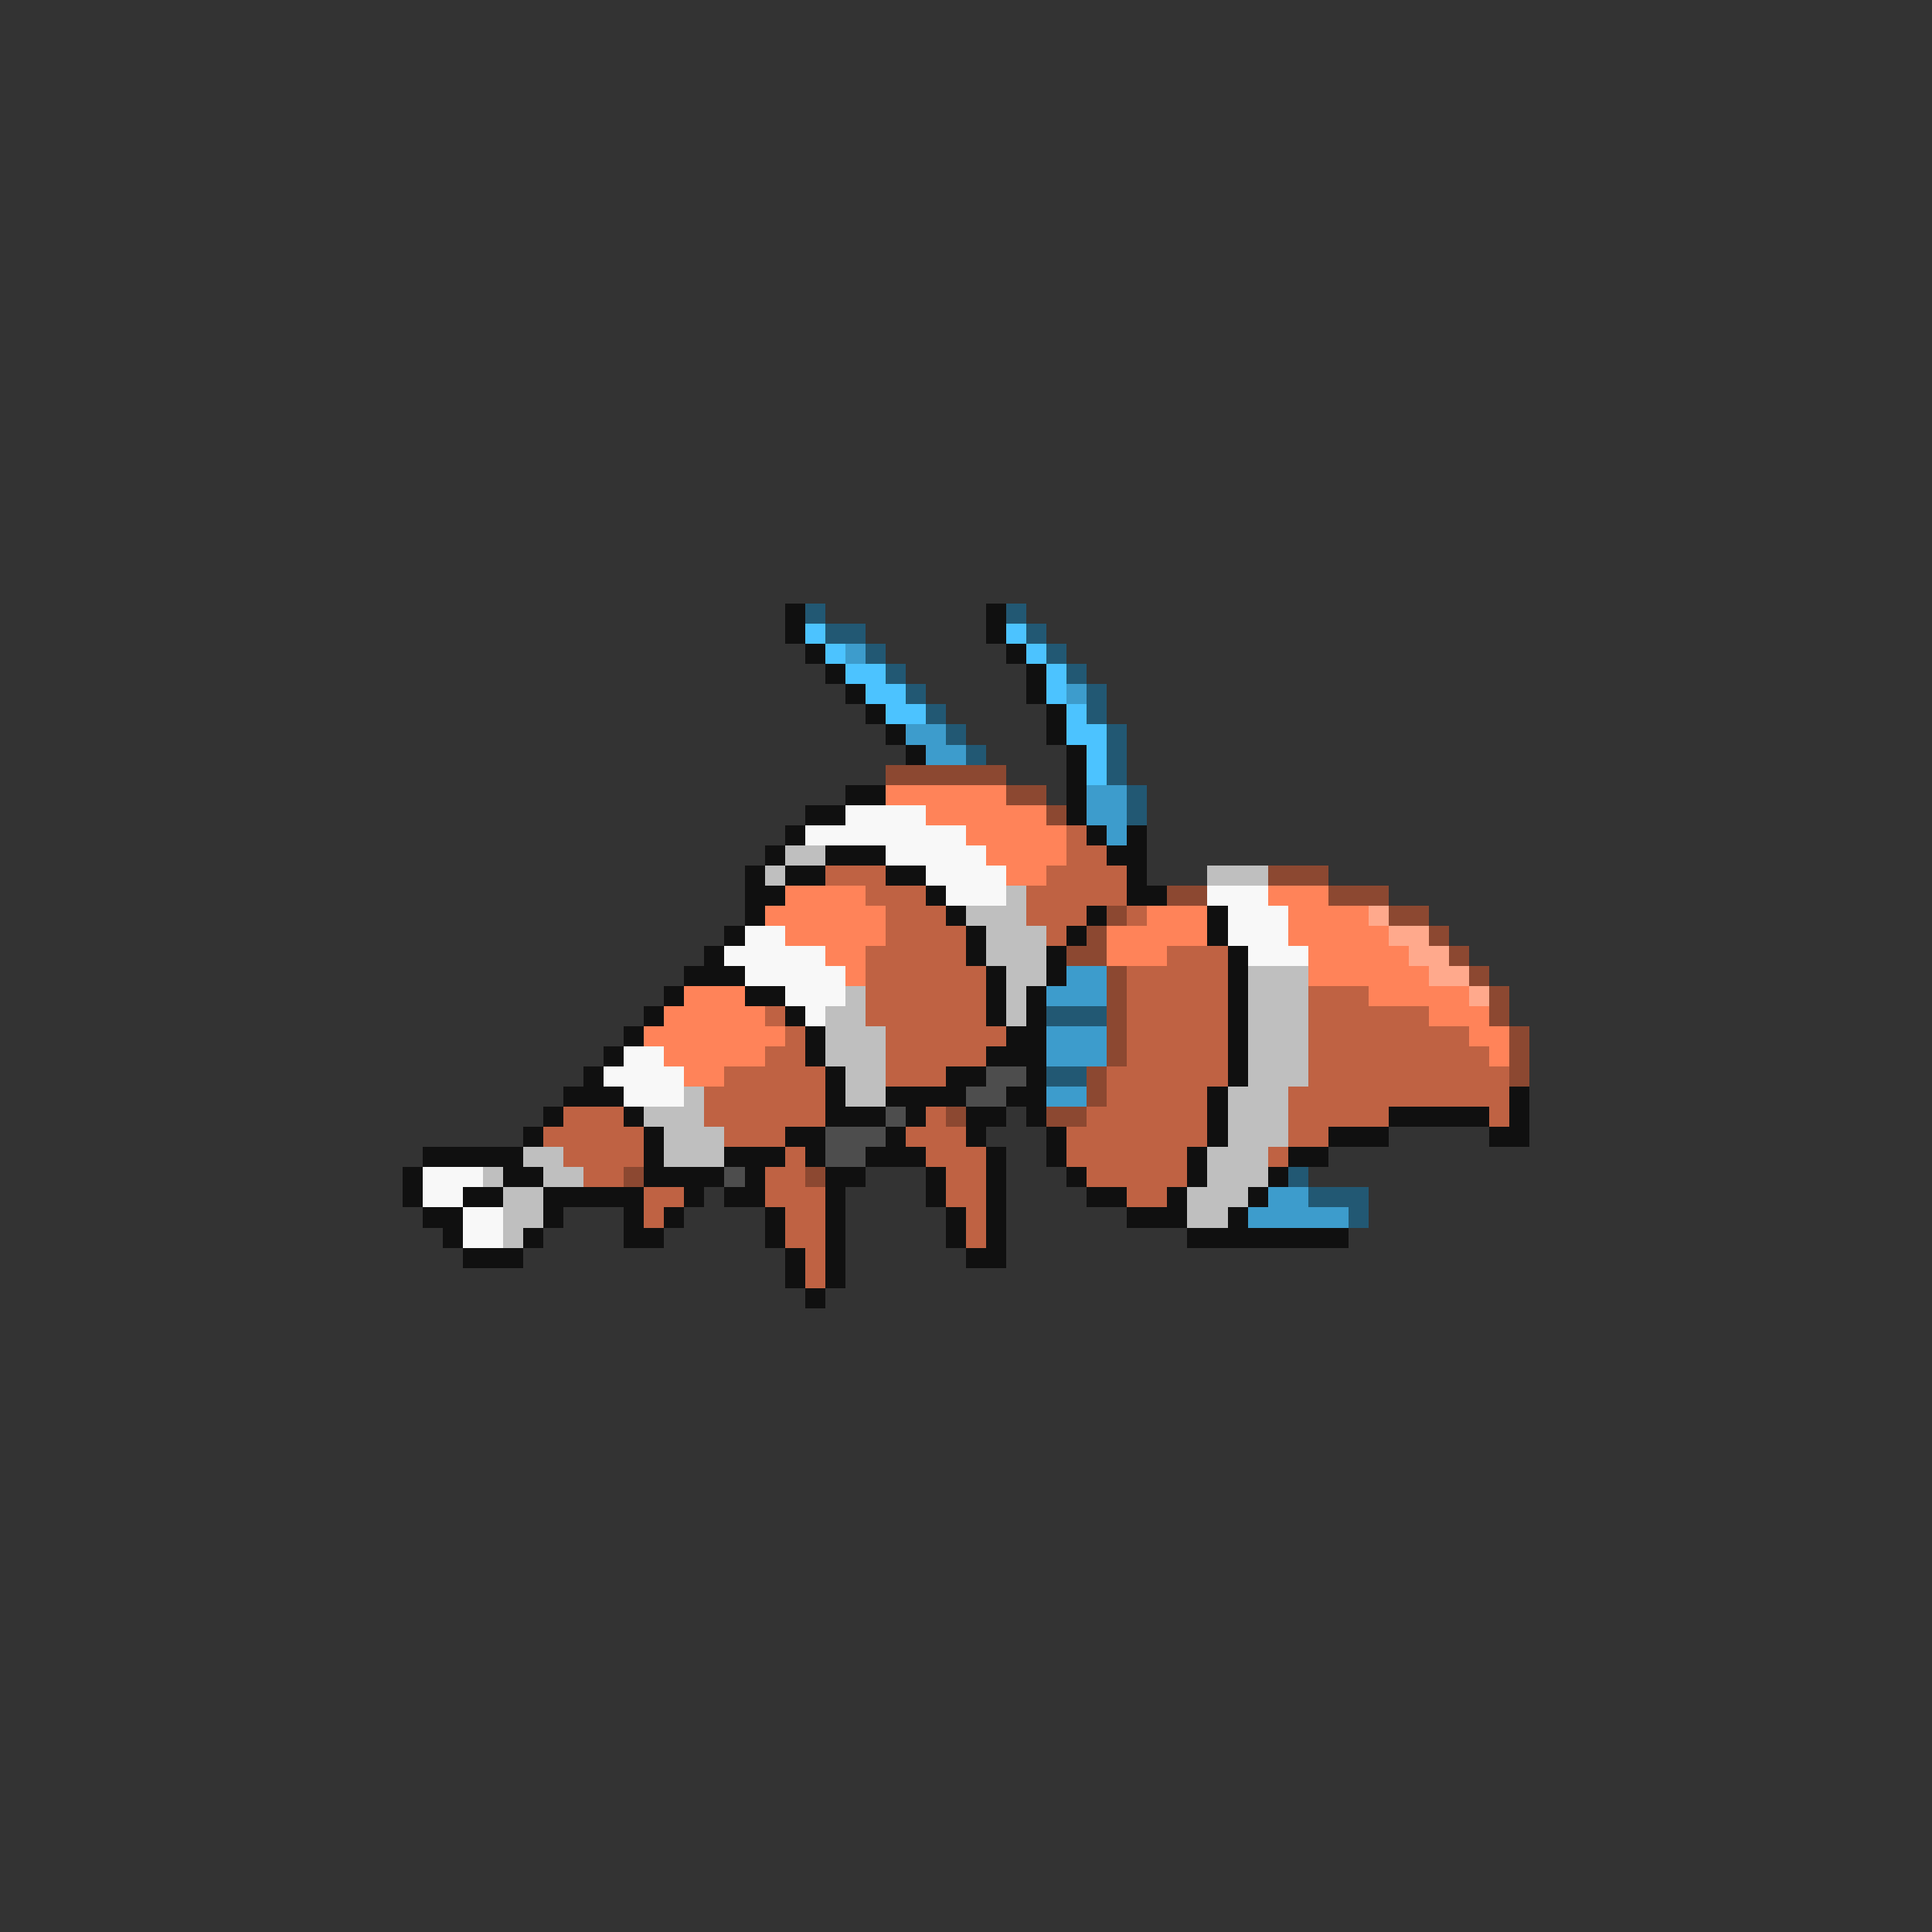 <svg xmlns="http://www.w3.org/2000/svg" viewBox="0 -0.5 96 96" shape-rendering="crispEdges">
<rect x="0" y="-0.5" width="96" height="96" fill="#333333" stroke="none"/>
<path stroke="#101010" d="M39 30h1M49 30h1M39 31h1M49 31h1M40 32h1M50 32h1M41 33h1M51 33h1M42 34h1M51 34h1M43 35h1M52 35h1M44 36h1M52 36h1M45 37h1M53 37h1M53 38h1M42 39h2M53 39h1M40 40h2M53 40h1M39 41h1M54 41h1M56 41h1M38 42h1M41 42h3M55 42h2M37 43h1M39 43h2M44 43h2M56 43h1M37 44h2M46 44h1M56 44h2M37 45h1M47 45h1M54 45h1M60 45h1M36 46h1M48 46h1M53 46h1M60 46h1M35 47h1M48 47h1M52 47h1M61 47h1M34 48h3M49 48h1M52 48h1M61 48h1M33 49h1M37 49h2M49 49h1M51 49h1M61 49h1M32 50h1M39 50h1M49 50h1M51 50h1M61 50h1M31 51h1M40 51h1M50 51h2M61 51h1M30 52h1M40 52h1M49 52h3M61 52h1M29 53h1M41 53h1M47 53h2M51 53h1M61 53h1M28 54h3M41 54h1M44 54h4M50 54h2M60 54h1M75 54h1M27 55h1M31 55h1M41 55h3M45 55h1M48 55h2M51 55h1M60 55h1M69 55h5M75 55h1M26 56h1M32 56h1M39 56h2M44 56h1M48 56h1M52 56h1M60 56h1M66 56h3M74 56h2M21 57h5M32 57h1M36 57h3M40 57h1M43 57h3M49 57h1M52 57h1M59 57h1M64 57h2M20 58h1M25 58h2M32 58h4M37 58h1M41 58h2M46 58h1M49 58h1M53 58h1M59 58h1M63 58h1M20 59h1M23 59h2M27 59h5M34 59h1M36 59h2M41 59h1M46 59h1M49 59h1M54 59h2M58 59h1M62 59h1M21 60h2M27 60h1M31 60h1M33 60h1M38 60h1M41 60h1M47 60h1M49 60h1M56 60h3M61 60h1M22 61h1M26 61h1M31 61h2M38 61h1M41 61h1M47 61h1M49 61h1M59 61h8M23 62h3M39 62h1M41 62h1M48 62h2M39 63h1M41 63h1M40 64h1" />
<path stroke="#225873" d="M40 30h1M50 30h1M41 31h2M51 31h1M43 32h1M52 32h1M44 33h1M53 33h1M45 34h1M54 34h1M46 35h1M54 35h1M47 36h1M55 36h1M48 37h1M55 37h1M55 38h1M56 39h1M56 40h1M52 50h3M52 53h2M64 58h1M65 59h3M67 60h1" />
<path stroke="#4cc3ff" d="M40 31h1M50 31h1M41 32h1M51 32h1M42 33h2M52 33h1M43 34h2M52 34h1M44 35h2M53 35h1M53 36h2M54 37h1M54 38h1" />
<path stroke="#3d9ccc" d="M42 32h1M53 34h1M45 36h2M46 37h2M54 39h2M54 40h2M55 41h1M53 48h2M52 49h3M52 51h3M52 52h3M52 54h2M63 59h2M62 60h5" />
<path stroke="#8c4831" d="M44 38h6M50 39h2M52 40h1M63 43h3M58 44h2M66 44h3M55 45h1M69 45h2M54 46h1M71 46h1M53 47h2M72 47h1M55 48h1M73 48h1M55 49h1M74 49h1M55 50h1M74 50h1M55 51h1M75 51h1M55 52h1M75 52h1M54 53h1M75 53h1M54 54h1M47 55h1M52 55h2M31 58h1M40 58h1" />
<path stroke="#ff8359" d="M44 39h6M46 40h6M48 41h5M49 42h4M50 43h2M39 44h4M63 44h3M38 45h6M57 45h3M64 45h4M39 46h5M55 46h5M64 46h5M41 47h2M55 47h3M65 47h5M42 48h1M65 48h6M34 49h3M68 49h5M33 50h5M71 50h3M32 51h7M73 51h2M33 52h5M74 52h1M34 53h2" />
<path stroke="#f8f8f8" d="M42 40h4M40 41h8M44 42h5M46 43h4M47 44h3M60 44h3M61 45h3M37 46h2M61 46h3M36 47h5M62 47h3M37 48h5M39 49h3M40 50h1M31 52h2M30 53h4M31 54h3M21 58h3M21 59h2M23 60h2M23 61h2" />
<path stroke="#bf6243" d="M53 41h1M53 42h2M41 43h3M52 43h4M43 44h3M51 44h5M44 45h3M51 45h3M56 45h1M44 46h4M52 46h1M43 47h5M58 47h3M43 48h6M56 48h5M43 49h6M56 49h5M65 49h3M38 50h1M43 50h6M56 50h5M65 50h6M39 51h1M44 51h6M56 51h5M65 51h8M38 52h2M44 52h5M56 52h5M65 52h9M36 53h5M44 53h3M55 53h6M65 53h10M35 54h6M55 54h5M64 54h11M28 55h3M35 55h6M46 55h1M54 55h6M64 55h5M74 55h1M27 56h5M36 56h3M45 56h3M53 56h7M64 56h2M28 57h4M39 57h1M46 57h3M53 57h6M63 57h1M29 58h2M38 58h2M47 58h2M54 58h5M32 59h2M38 59h3M47 59h2M56 59h2M32 60h1M39 60h2M48 60h1M39 61h2M48 61h1M40 62h1M40 63h1" />
<path stroke="#bfbfbf" d="M39 42h2M38 43h1M60 43h3M50 44h1M48 45h3M49 46h3M49 47h3M50 48h2M62 48h3M42 49h1M50 49h1M62 49h3M41 50h2M50 50h1M62 50h3M41 51h3M62 51h3M41 52h3M62 52h3M42 53h2M62 53h3M34 54h1M42 54h2M61 54h3M32 55h3M61 55h3M33 56h3M61 56h3M26 57h2M33 57h3M60 57h3M24 58h1M27 58h2M60 58h3M25 59h2M59 59h3M25 60h2M59 60h2M25 61h1" />
<path stroke="#ffa98c" d="M68 45h1M69 46h2M70 47h2M71 48h2M73 49h1" />
<path stroke="#4d4d4d" d="M49 53h2M48 54h2M44 55h1M41 56h3M41 57h2M36 58h1" />
</svg>